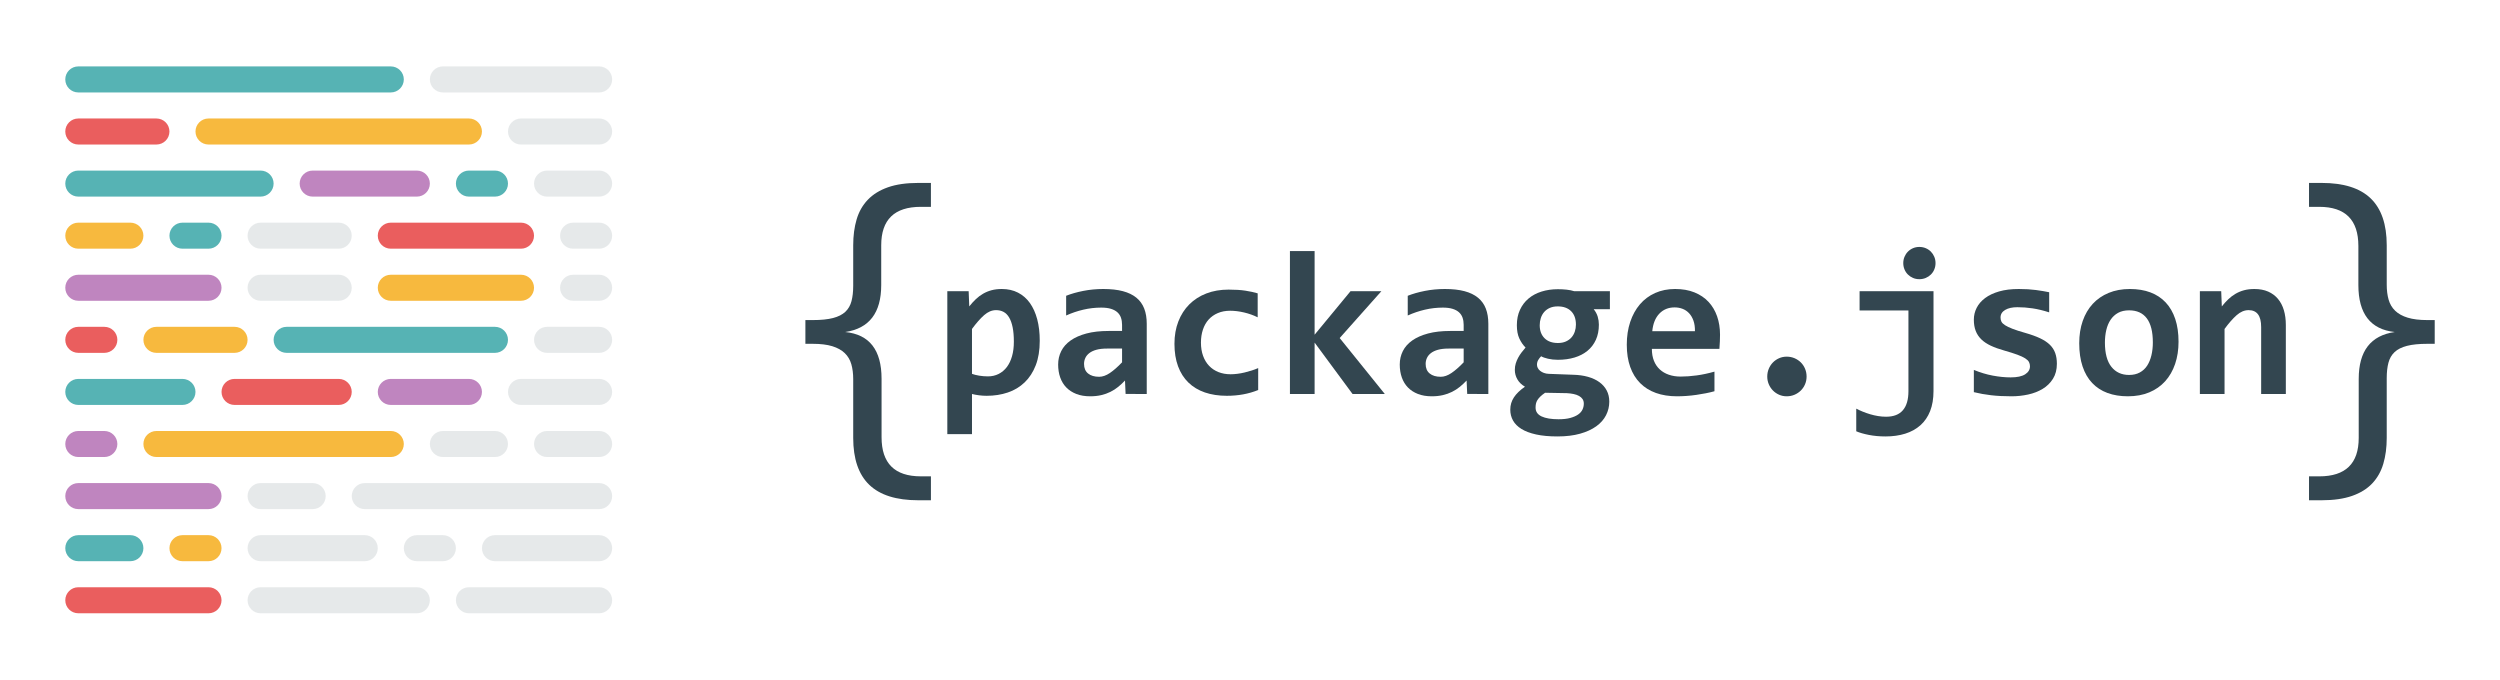 <?xml version="1.0" encoding="utf-8"?>
<!-- Generator: Adobe Illustrator 16.0.0, SVG Export Plug-In . SVG Version: 6.00 Build 0)  -->
<!DOCTYPE svg PUBLIC "-//W3C//DTD SVG 1.0//EN" "http://www.w3.org/TR/2001/REC-SVG-20010904/DTD/svg10.dtd">
<svg version="1.0" id="Layer_1" xmlns="http://www.w3.org/2000/svg" xmlns:xlink="http://www.w3.org/1999/xlink" x="0px" y="0px"
	 width="960px" height="261px" viewBox="120.5 116.5 960 261" enable-background="new 120.5 116.5 960 261" xml:space="preserve">
<g id="line-11" transform="translate(0, 200)">
	<path id="line-11-dash-3" opacity="0.5" fill="#CFD4D7" enable-background="new    " d="M300.567,142h50c2.761,0,5,2.238,5,5l0,0
		c0,2.762-2.239,5-5,5h-50c-2.761,0-5-2.238-5-5l0,0C295.567,144.238,297.806,142,300.567,142z"/>
	<path id="line-11-dash-2" opacity="0.5" fill="#CFD4D7" enable-background="new    " d="M220.567,142h60c2.761,0,5,2.238,5,5l0,0
		c0,2.762-2.239,5-5,5h-60c-2.761,0-5-2.238-5-5l0,0C215.567,144.238,217.806,142,220.567,142z"/>
	<path id="line-11-dash-1" fill="#EA5E5E" d="M150.567,142h50c2.761,0,5,2.238,5,5l0,0c0,2.762-2.239,5-5,5h-50
		c-2.761,0-5-2.238-5-5l0,0C145.567,144.238,147.806,142,150.567,142z"/>
</g>
<g id="line-10" transform="translate(0, 180)">
	<path id="line-10-dash-5" opacity="0.5" fill="#CFD4D7" enable-background="new    " d="M310.567,142h40c2.761,0,5,2.238,5,5l0,0
		c0,2.762-2.239,5-5,5h-40c-2.761,0-5-2.238-5-5l0,0C305.567,144.238,307.806,142,310.567,142z"/>
	<path id="line-10-dash-4" opacity="0.5" fill="#CFD4D7" enable-background="new    " d="M280.567,142h10c2.761,0,5,2.238,5,5l0,0
		c0,2.762-2.239,5-5,5h-10c-2.761,0-5-2.238-5-5l0,0C275.567,144.238,277.806,142,280.567,142z"/>
	<path id="line-10-dash-3" opacity="0.5" fill="#CFD4D7" enable-background="new    " d="M220.567,142h40c2.761,0,5,2.238,5,5l0,0
		c0,2.762-2.239,5-5,5h-40c-2.761,0-5-2.238-5-5l0,0C215.567,144.238,217.806,142,220.567,142z"/>
	<path id="line-10-dash-2" fill="#F7B93E" d="M190.567,142h10c2.761,0,5,2.238,5,5l0,0c0,2.762-2.239,5-5,5h-10
		c-2.761,0-5-2.238-5-5l0,0C185.567,144.238,187.806,142,190.567,142z"/>
	<path id="line-10-dash-1" fill="#56B3B4" d="M150.567,142h20c2.761,0,5,2.238,5,5l0,0c0,2.762-2.239,5-5,5h-20
		c-2.761,0-5-2.238-5-5l0,0C145.567,144.238,147.806,142,150.567,142z"/>
</g>
<g id="line-9" transform="translate(0, 160)">
	<path id="line-9-dash-3" opacity="0.5" fill="#CFD4D7" enable-background="new    " d="M260.567,142h90c2.761,0,5,2.238,5,5l0,0
		c0,2.762-2.239,5-5,5h-90c-2.761,0-5-2.238-5-5l0,0C255.567,144.238,257.806,142,260.567,142z"/>
	<path id="line-9-dash-2" opacity="0.5" fill="#CFD4D7" enable-background="new    " d="M220.567,142h20c2.761,0,5,2.238,5,5l0,0
		c0,2.762-2.239,5-5,5h-20c-2.761,0-5-2.238-5-5l0,0C215.567,144.238,217.806,142,220.567,142z"/>
	<path id="line-9-dash-1" fill="#BF85BF" d="M150.567,142h50c2.761,0,5,2.238,5,5l0,0c0,2.762-2.239,5-5,5h-50c-2.761,0-5-2.238-5-5
		l0,0C145.567,144.238,147.806,142,150.567,142z"/>
</g>
<g id="line-8" transform="translate(0, 140)">
	<path id="line-8-dash-4" opacity="0.5" fill="#CFD4D7" enable-background="new    " d="M330.567,142h20c2.761,0,5,2.238,5,5l0,0
		c0,2.762-2.239,5-5,5h-20c-2.761,0-5-2.238-5-5l0,0C325.567,144.238,327.806,142,330.567,142z"/>
	<path id="line-8-dash-3" opacity="0.5" fill="#CFD4D7" enable-background="new    " d="M290.567,142h20c2.761,0,5,2.238,5,5l0,0
		c0,2.762-2.239,5-5,5h-20c-2.761,0-5-2.238-5-5l0,0C285.567,144.238,287.806,142,290.567,142z"/>
	<path id="line-8-dash-2" fill="#F7B93E" d="M180.567,142h90c2.761,0,5,2.238,5,5l0,0c0,2.762-2.239,5-5,5h-90c-2.761,0-5-2.238-5-5
		l0,0C175.567,144.238,177.806,142,180.567,142z"/>
	<path id="line-8-dash-1" fill="#BF85BF" d="M150.567,142h10c2.761,0,5,2.238,5,5l0,0c0,2.762-2.239,5-5,5h-10c-2.761,0-5-2.238-5-5
		l0,0C145.567,144.238,147.806,142,150.567,142z"/>
</g>
<g id="line-7" transform="translate(0, 120)">
	<path id="line-7-dash-4" opacity="0.5" fill="#CFD4D7" enable-background="new    " d="M320.567,142h30c2.761,0,5,2.238,5,5l0,0
		c0,2.762-2.239,5-5,5h-30c-2.761,0-5-2.238-5-5l0,0C315.567,144.238,317.806,142,320.567,142z"/>
	<path id="line-7-dash-3" fill="#BF85BF" d="M270.567,142h30c2.761,0,5,2.238,5,5l0,0c0,2.762-2.239,5-5,5h-30c-2.761,0-5-2.238-5-5
		l0,0C265.567,144.238,267.806,142,270.567,142z"/>
	<path id="line-7-dash-2" fill="#EA5E5E" d="M210.567,142h40c2.761,0,5,2.238,5,5l0,0c0,2.762-2.239,5-5,5h-40c-2.761,0-5-2.238-5-5
		l0,0C205.567,144.238,207.806,142,210.567,142z"/>
	<path id="line-7-dash-1" fill="#56B3B4" d="M150.567,142h40c2.761,0,5,2.238,5,5l0,0c0,2.762-2.239,5-5,5h-40c-2.761,0-5-2.238-5-5
		l0,0C145.567,144.238,147.806,142,150.567,142z"/>
</g>
<g id="line-6" transform="translate(0, 100)">
	<path id="line-6-dash-4" opacity="0.5" fill="#CFD4D7" enable-background="new    " d="M330.567,142h20c2.761,0,5,2.239,5,5l0,0
		c0,2.762-2.239,5-5,5h-20c-2.761,0-5-2.238-5-5l0,0C325.567,144.239,327.806,142,330.567,142z"/>
	<path id="line-6-dash-3" fill="#56B3B4" d="M230.567,142h80c2.761,0,5,2.239,5,5l0,0c0,2.762-2.239,5-5,5h-80c-2.761,0-5-2.238-5-5
		l0,0C225.567,144.239,227.806,142,230.567,142z"/>
	<path id="line-6-dash-2" fill="#F7B93E" d="M180.567,142h30c2.761,0,5,2.239,5,5l0,0c0,2.762-2.239,5-5,5h-30c-2.761,0-5-2.238-5-5
		l0,0C175.567,144.239,177.806,142,180.567,142z"/>
	<path id="line-6-dash-1" fill="#EA5E5E" d="M150.567,142h10c2.761,0,5,2.239,5,5l0,0c0,2.762-2.239,5-5,5h-10c-2.761,0-5-2.238-5-5
		l0,0C145.567,144.239,147.806,142,150.567,142z"/>
</g>
<g id="line-5" transform="translate(0, 80)">
	<path id="line-5-dash-4" opacity="0.5" fill="#CFD4D7" enable-background="new    " d="M340.567,142h10c2.761,0,5,2.239,5,5l0,0
		c0,2.761-2.239,5-5,5h-10c-2.761,0-5-2.239-5-5l0,0C335.567,144.239,337.806,142,340.567,142z"/>
	<path id="line-5-dash-3" fill="#F7B93E" d="M270.567,142h50c2.761,0,5,2.239,5,5l0,0c0,2.761-2.239,5-5,5h-50c-2.761,0-5-2.239-5-5
		l0,0C265.567,144.239,267.806,142,270.567,142z"/>
	<path id="line-5-dash-2" opacity="0.5" fill="#CFD4D7" enable-background="new    " d="M220.567,142h30c2.761,0,5,2.239,5,5l0,0
		c0,2.761-2.239,5-5,5h-30c-2.761,0-5-2.239-5-5l0,0C215.567,144.239,217.806,142,220.567,142z"/>
	<path id="line-5-dash-1" fill="#BF85BF" d="M150.567,142h50c2.761,0,5,2.239,5,5l0,0c0,2.761-2.239,5-5,5h-50c-2.761,0-5-2.239-5-5
		l0,0C145.567,144.239,147.806,142,150.567,142z"/>
</g>
<g id="line-4" transform="translate(0, 60)">
	<path id="line-4-dash-5" opacity="0.5" fill="#CFD4D7" enable-background="new    " d="M340.567,142h10c2.761,0,5,2.239,5,5l0,0
		c0,2.761-2.239,5-5,5h-10c-2.761,0-5-2.239-5-5l0,0C335.567,144.239,337.806,142,340.567,142z"/>
	<path id="line-4-dash-4" fill="#EA5E5E" d="M270.567,142h50c2.761,0,5,2.239,5,5l0,0c0,2.761-2.239,5-5,5h-50c-2.761,0-5-2.239-5-5
		l0,0C265.567,144.239,267.806,142,270.567,142z"/>
	<path id="line-4-dash-3" opacity="0.5" fill="#CFD4D7" enable-background="new    " d="M220.567,142h30c2.761,0,5,2.239,5,5l0,0
		c0,2.761-2.239,5-5,5h-30c-2.761,0-5-2.239-5-5l0,0C215.567,144.239,217.806,142,220.567,142z"/>
	<path id="line-4-dash-2" fill="#56B3B4" d="M190.567,142h10c2.761,0,5,2.239,5,5l0,0c0,2.761-2.239,5-5,5h-10c-2.761,0-5-2.239-5-5
		l0,0C185.567,144.239,187.806,142,190.567,142z"/>
	<path id="line-4-dash-1" fill="#F7B93E" d="M150.567,142h20c2.761,0,5,2.239,5,5l0,0c0,2.761-2.239,5-5,5h-20c-2.761,0-5-2.239-5-5
		l0,0C145.567,144.239,147.806,142,150.567,142z"/>
</g>
<g id="line-3" transform="translate(0, 40)">
	<path id="line-3-dash-4" opacity="0.5" fill="#CFD4D7" enable-background="new    " d="M330.567,142h20c2.761,0,5,2.239,5,5l0,0
		c0,2.761-2.239,5-5,5h-20c-2.761,0-5-2.239-5-5l0,0C325.567,144.239,327.806,142,330.567,142z"/>
	<path id="line-3-dash-3" fill="#56B3B4" d="M300.567,142h10c2.761,0,5,2.239,5,5l0,0c0,2.761-2.239,5-5,5h-10c-2.761,0-5-2.239-5-5
		l0,0C295.567,144.239,297.806,142,300.567,142z"/>
	<path id="line-3-dash-2" fill="#BF85BF" d="M240.567,142h40c2.761,0,5,2.239,5,5l0,0c0,2.761-2.239,5-5,5h-40c-2.761,0-5-2.239-5-5
		l0,0C235.567,144.239,237.806,142,240.567,142z"/>
	<path id="line-3-dash-1" fill="#56B3B4" d="M150.567,142h70c2.761,0,5,2.239,5,5l0,0c0,2.761-2.239,5-5,5h-70c-2.761,0-5-2.239-5-5
		l0,0C145.567,144.239,147.806,142,150.567,142z"/>
</g>
<g id="line-2" transform="translate(0, 20)">
	<path id="line-2-dash-3" opacity="0.5" fill="#CFD4D7" enable-background="new    " d="M320.567,142h30c2.761,0,5,2.239,5,5l0,0
		c0,2.761-2.239,5-5,5h-30c-2.761,0-5-2.239-5-5l0,0C315.567,144.239,317.806,142,320.567,142z"/>
	<path id="line-2-dash-2" fill="#F7B93E" d="M200.567,142h100c2.761,0,5,2.239,5,5l0,0c0,2.761-2.239,5-5,5h-100
		c-2.761,0-5-2.239-5-5l0,0C195.567,144.239,197.806,142,200.567,142z"/>
	<path id="line-2-dash-1" fill="#EA5E5E" d="M150.567,142h30c2.761,0,5,2.239,5,5l0,0c0,2.761-2.239,5-5,5h-30c-2.761,0-5-2.239-5-5
		l0,0C145.567,144.239,147.806,142,150.567,142z"/>
</g>
<g id="line-1">
	<path id="line-1-dash-2" opacity="0.5" fill="#CFD4D7" enable-background="new    " d="M290.567,142h60c2.761,0,5,2.239,5,5l0,0
		c0,2.761-2.239,5-5,5h-60c-2.761,0-5-2.239-5-5l0,0C285.567,144.239,287.806,142,290.567,142z"/>
	<path id="line-1-dash-1" fill="#56B3B4" d="M150.567,142h120c2.761,0,5,2.239,5,5l0,0c0,2.761-2.239,5-5,5h-120
		c-2.761,0-5-2.239-5-5l0,0C145.567,144.239,147.806,142,150.567,142z"/>
</g>
<g>
	<g>
		<path fill="#334650" d="M519.763,247.359c0,3.625-0.512,6.756-1.534,9.397s-2.446,4.836-4.271,6.582
			c-1.825,1.748-3.98,3.043-6.466,3.883c-2.485,0.842-5.19,1.264-8.116,1.264c-0.983,0-1.967-0.066-2.951-0.195
			c-0.983-0.129-1.877-0.297-2.679-0.504v15.416h-9.476v-54.871h8.193l0.233,5.825c0.802-1.01,1.637-1.928,2.505-2.757
			c0.867-0.828,1.806-1.534,2.815-2.116s2.097-1.029,3.262-1.34s2.472-0.466,3.922-0.466c2.33,0,4.401,0.466,6.214,1.398
			c1.812,0.932,3.332,2.259,4.562,3.98c1.229,1.722,2.168,3.806,2.815,6.252C519.438,241.553,519.763,244.304,519.763,247.359z
			 M509.821,247.748c0-2.176-0.155-4.026-0.466-5.554c-0.311-1.527-0.757-2.783-1.34-3.767c-0.582-0.983-1.295-1.702-2.136-2.155
			c-0.842-0.453-1.806-0.68-2.893-0.68c-1.605,0-3.14,0.647-4.603,1.942s-3.009,3.055-4.64,5.281v17.241
			c0.75,0.285,1.676,0.518,2.776,0.699c1.1,0.182,2.22,0.271,3.358,0.271c1.502,0,2.867-0.311,4.098-0.932
			c1.229-0.621,2.277-1.502,3.146-2.641c0.866-1.139,1.533-2.529,1.999-4.174C509.589,251.637,509.821,249.793,509.821,247.748z"/>
		<path fill="#334650" d="M552.731,267.785l-0.232-5.166c-0.829,0.881-1.696,1.689-2.603,2.428s-1.902,1.379-2.99,1.922
			c-1.087,0.545-2.271,0.965-3.553,1.262c-1.281,0.299-2.687,0.447-4.214,0.447c-2.019,0-3.792-0.297-5.319-0.893
			c-1.528-0.596-2.81-1.424-3.845-2.486c-1.036-1.061-1.819-2.342-2.35-3.844s-0.796-3.158-0.796-4.971
			c0-1.863,0.395-3.586,1.185-5.164c0.789-1.58,1.993-2.939,3.611-4.078c1.617-1.139,3.637-2.032,6.058-2.68
			c2.421-0.646,5.262-0.971,8.524-0.971h5.164v-2.369c0-1.01-0.143-1.922-0.427-2.738c-0.285-0.815-0.744-1.508-1.379-2.078
			c-0.635-0.569-1.456-1.009-2.466-1.32c-1.01-0.311-2.252-0.466-3.728-0.466c-2.33,0-4.628,0.266-6.893,0.796
			c-2.266,0.531-4.46,1.275-6.582,2.233v-7.572c1.889-0.75,4.07-1.372,6.543-1.864c2.472-0.492,5.041-0.738,7.708-0.738
			c2.926,0,5.437,0.278,7.533,0.834c2.098,0.557,3.825,1.392,5.185,2.505c1.359,1.113,2.362,2.505,3.01,4.175
			c0.646,1.669,0.971,3.618,0.971,5.844v26.95H552.731z M551.372,250.35h-5.786c-1.605,0-2.964,0.154-4.077,0.465
			s-2.02,0.738-2.718,1.281c-0.699,0.545-1.211,1.172-1.534,1.885c-0.324,0.711-0.485,1.469-0.485,2.271
			c0,1.605,0.518,2.828,1.553,3.67c1.035,0.84,2.447,1.262,4.233,1.262c1.32,0,2.692-0.479,4.116-1.438
			c1.423-0.957,2.99-2.33,4.698-4.115V250.35z"/>
		<path fill="#334650" d="M603.642,266.27c-1.864,0.752-3.793,1.309-5.786,1.67c-1.994,0.363-4.078,0.545-6.252,0.545
			c-3.133,0-5.941-0.428-8.427-1.281c-2.485-0.855-4.596-2.123-6.33-3.807c-1.734-1.682-3.062-3.768-3.98-6.252
			s-1.379-5.359-1.379-8.621c0-3.158,0.499-6.019,1.495-8.582c0.997-2.563,2.401-4.75,4.214-6.563
			c1.812-1.812,3.993-3.21,6.543-4.194c2.55-0.983,5.392-1.476,8.524-1.476c2.562,0,4.718,0.136,6.465,0.408
			c1.748,0.272,3.321,0.615,4.719,1.029v9.204c-1.605-0.802-3.347-1.423-5.224-1.864c-1.877-0.44-3.656-0.66-5.339-0.66
			c-1.761,0-3.34,0.298-4.738,0.894c-1.397,0.596-2.576,1.424-3.533,2.485c-0.958,1.062-1.689,2.35-2.194,3.864
			c-0.505,1.514-0.757,3.178-0.757,4.991c0,1.889,0.271,3.586,0.815,5.086c0.544,1.502,1.313,2.777,2.311,3.826
			c0.996,1.047,2.194,1.85,3.592,2.406c1.398,0.557,2.951,0.836,4.66,0.836c0.828,0,1.702-0.059,2.621-0.176
			c0.919-0.115,1.838-0.283,2.757-0.504s1.825-0.473,2.719-0.758s1.729-0.596,2.505-0.932V266.27z"/>
		<path fill="#334650" d="M639.872,267.785l-14.562-19.727v19.727h-9.476v-54.871h9.476v32.115l13.785-16.698h11.844L634.94,246.31
			l17.319,21.475H639.872z"/>
		<path fill="#334650" d="M683.908,267.785l-0.232-5.166c-0.829,0.881-1.696,1.689-2.602,2.428c-0.907,0.738-1.903,1.379-2.99,1.922
			c-1.088,0.545-2.272,0.965-3.554,1.262c-1.281,0.299-2.686,0.447-4.213,0.447c-2.02,0-3.793-0.297-5.32-0.893
			c-1.528-0.596-2.81-1.424-3.845-2.486c-1.035-1.061-1.818-2.342-2.349-3.844c-0.531-1.502-0.797-3.158-0.797-4.971
			c0-1.863,0.395-3.586,1.185-5.164c0.79-1.58,1.993-2.939,3.611-4.078s3.637-2.032,6.059-2.68c2.42-0.646,5.262-0.971,8.523-0.971
			h5.165v-2.369c0-1.01-0.143-1.922-0.428-2.738s-0.744-1.508-1.378-2.078c-0.635-0.569-1.457-1.009-2.467-1.32
			c-1.009-0.311-2.252-0.466-3.728-0.466c-2.33,0-4.628,0.266-6.893,0.796c-2.266,0.531-4.46,1.275-6.582,2.233v-7.572
			c1.89-0.75,4.07-1.372,6.543-1.864c2.472-0.492,5.042-0.738,7.708-0.738c2.926,0,5.437,0.278,7.534,0.834
			c2.097,0.557,3.825,1.392,5.184,2.505c1.359,1.113,2.362,2.505,3.01,4.175c0.646,1.669,0.971,3.618,0.971,5.844v26.95H683.908z
			 M682.55,250.35h-5.786c-1.605,0-2.965,0.154-4.078,0.465s-2.019,0.738-2.718,1.281c-0.699,0.545-1.211,1.172-1.534,1.885
			c-0.324,0.711-0.485,1.469-0.485,2.271c0,1.605,0.518,2.828,1.554,3.67c1.035,0.84,2.446,1.262,4.232,1.262
			c1.32,0,2.692-0.479,4.116-1.438c1.424-0.957,2.99-2.33,4.699-4.115V250.35z"/>
		<path fill="#334650" d="M732.488,235.243c0.725,0.907,1.236,1.858,1.534,2.854c0.297,0.997,0.446,2.013,0.446,3.048
			c0,2.201-0.383,4.142-1.146,5.825c-0.764,1.684-1.839,3.094-3.224,4.233s-3.042,2-4.97,2.582c-1.93,0.582-4.059,0.875-6.389,0.875
			c-1.372,0-2.641-0.137-3.806-0.408s-2.045-0.59-2.641-0.951c-0.44,0.439-0.815,0.926-1.126,1.455
			c-0.311,0.531-0.466,1.133-0.466,1.807c0,0.414,0.104,0.828,0.311,1.242s0.511,0.783,0.913,1.107
			c0.4,0.324,0.879,0.588,1.437,0.795c0.557,0.207,1.185,0.324,1.883,0.35l9.359,0.35c2.097,0.053,3.993,0.318,5.688,0.797
			s3.151,1.158,4.369,2.039c1.217,0.879,2.155,1.947,2.815,3.203s0.99,2.686,0.99,4.291c0,1.838-0.415,3.572-1.243,5.203
			c-0.829,1.631-2.077,3.049-3.747,4.252c-1.67,1.205-3.747,2.156-6.232,2.855c-2.485,0.697-5.372,1.047-8.66,1.047
			c-3.185,0-5.922-0.252-8.213-0.756c-2.291-0.506-4.169-1.211-5.631-2.117c-1.463-0.906-2.543-1.986-3.242-3.242
			s-1.049-2.635-1.049-4.137c0-0.906,0.116-1.746,0.35-2.523s0.582-1.521,1.049-2.232c0.466-0.713,1.048-1.404,1.747-2.078
			c0.699-0.672,1.527-1.346,2.485-2.02c-1.269-0.725-2.232-1.656-2.893-2.795s-0.99-2.355-0.99-3.65
			c0-0.881,0.116-1.703,0.349-2.467c0.233-0.764,0.537-1.494,0.913-2.193c0.375-0.699,0.809-1.373,1.301-2.02
			c0.491-0.646,1.01-1.281,1.554-1.902c-0.958-0.957-1.755-2.117-2.389-3.476c-0.635-1.359-0.951-3.061-0.951-5.106
			c0-2.2,0.395-4.161,1.185-5.883c0.789-1.721,1.883-3.171,3.281-4.349c1.397-1.178,3.061-2.071,4.99-2.679
			c1.928-0.608,4.031-0.913,6.31-0.913c1.165,0,2.285,0.058,3.359,0.175c1.074,0.116,2.052,0.317,2.932,0.602h13.669v6.912H732.488z
			 M710.159,273.027c0,1.527,0.771,2.652,2.311,3.379c1.54,0.725,3.709,1.086,6.505,1.086c1.786,0,3.294-0.168,4.523-0.504
			c1.229-0.338,2.233-0.777,3.01-1.32s1.333-1.178,1.67-1.902c0.336-0.727,0.505-1.477,0.505-2.254c0-0.697-0.162-1.287-0.485-1.766
			c-0.324-0.48-0.776-0.881-1.359-1.205c-0.582-0.322-1.269-0.568-2.058-0.736c-0.79-0.168-1.664-0.279-2.621-0.33l-8.35-0.156
			c-0.751,0.518-1.365,1.01-1.845,1.477c-0.479,0.465-0.854,0.924-1.126,1.379c-0.271,0.451-0.453,0.912-0.544,1.377
			C710.204,272.018,710.159,272.51,710.159,273.027z M711.752,241.378c0,2.097,0.614,3.761,1.844,4.99
			c1.229,1.229,2.945,1.844,5.146,1.844c1.165,0,2.181-0.193,3.049-0.582c0.867-0.389,1.585-0.906,2.155-1.554
			c0.569-0.647,0.996-1.398,1.281-2.252c0.284-0.854,0.427-1.747,0.427-2.679c0-2.2-0.615-3.916-1.844-5.146
			c-1.23-1.229-2.945-1.844-5.146-1.844c-1.165,0-2.182,0.194-3.049,0.583c-0.867,0.388-1.586,0.913-2.155,1.573
			s-0.997,1.431-1.281,2.311C711.894,239.502,711.752,240.421,711.752,241.378z"/>
		<path fill="#334650" d="M780.99,245.029c0,0.647-0.02,1.489-0.059,2.524c-0.038,1.035-0.097,2.006-0.175,2.912h-25.939
			c0,1.734,0.265,3.262,0.796,4.582c0.53,1.32,1.281,2.428,2.252,3.32c0.971,0.895,2.136,1.574,3.495,2.039
			c1.359,0.467,2.867,0.699,4.524,0.699c1.915,0,3.967-0.148,6.154-0.447c2.188-0.297,4.459-0.781,6.815-1.455v7.533
			c-1.01,0.285-2.11,0.543-3.301,0.777c-1.191,0.232-2.407,0.439-3.65,0.621c-1.242,0.18-2.499,0.316-3.767,0.406
			c-1.269,0.092-2.499,0.137-3.689,0.137c-3.003,0-5.695-0.428-8.077-1.281s-4.401-2.117-6.058-3.787
			c-1.657-1.67-2.926-3.732-3.806-6.193c-0.881-2.459-1.32-5.307-1.32-8.543c0-3.209,0.439-6.129,1.32-8.757
			c0.88-2.627,2.122-4.879,3.728-6.757c1.605-1.876,3.554-3.326,5.845-4.349c2.291-1.022,4.848-1.534,7.669-1.534
			c2.797,0,5.269,0.434,7.418,1.301c2.148,0.868,3.947,2.078,5.397,3.631c1.449,1.553,2.55,3.404,3.301,5.553
			C780.614,240.11,780.99,242.466,780.99,245.029z M771.359,243.669c0.025-1.553-0.168-2.906-0.582-4.058s-0.978-2.104-1.689-2.854
			c-0.712-0.75-1.54-1.307-2.485-1.67c-0.945-0.362-1.961-0.543-3.048-0.543c-2.383,0-4.337,0.796-5.864,2.388
			s-2.434,3.838-2.718,6.737H771.359z"/>
		<path fill="#334650" d="M806.581,253.455c1.087,0,2.097,0.201,3.029,0.602c0.932,0.402,1.74,0.945,2.427,1.631
			c0.686,0.688,1.223,1.496,1.611,2.428s0.583,1.93,0.583,2.99c0,1.035-0.194,2.014-0.583,2.932
			c-0.389,0.92-0.926,1.723-1.611,2.408c-0.687,0.686-1.495,1.23-2.427,1.631c-0.933,0.4-1.942,0.602-3.029,0.602
			c-1.036,0-2.007-0.201-2.912-0.602c-0.907-0.4-1.696-0.945-2.369-1.631c-0.674-0.686-1.204-1.488-1.592-2.408
			c-0.389-0.918-0.583-1.896-0.583-2.932c0-1.061,0.194-2.059,0.583-2.99c0.388-0.932,0.918-1.74,1.592-2.428
			c0.673-0.686,1.462-1.229,2.369-1.631C804.574,253.656,805.545,253.455,806.581,253.455z"/>
		<path fill="#334650" d="M862.966,266.658c0,2.951-0.434,5.521-1.301,7.709s-2.11,4-3.728,5.436
			c-1.618,1.438-3.561,2.512-5.825,3.225c-2.266,0.711-4.796,1.066-7.592,1.066c-2.278,0-4.401-0.193-6.368-0.582
			c-1.968-0.389-3.586-0.854-4.854-1.398v-8.697c0.725,0.389,1.547,0.77,2.466,1.145s1.877,0.713,2.874,1.01
			c0.996,0.297,2.013,0.531,3.048,0.699s2.059,0.252,3.068,0.252c2.873,0,5.021-0.828,6.445-2.484
			c1.424-1.658,2.137-4.092,2.137-7.301v-31.027h-18.757v-7.378h28.387V266.658z M863.742,217.535c0,0.854-0.155,1.657-0.466,2.408
			c-0.311,0.751-0.744,1.405-1.301,1.961c-0.557,0.557-1.217,0.997-1.98,1.32c-0.764,0.324-1.586,0.485-2.466,0.485
			s-1.695-0.161-2.446-0.485c-0.751-0.323-1.404-0.763-1.961-1.32c-0.558-0.556-0.99-1.21-1.301-1.961
			c-0.311-0.75-0.466-1.553-0.466-2.408s0.155-1.656,0.466-2.408c0.311-0.75,0.743-1.411,1.301-1.98
			c0.557-0.569,1.21-1.016,1.961-1.339s1.566-0.486,2.446-0.486s1.702,0.162,2.466,0.486s1.424,0.771,1.98,1.339
			c0.557,0.57,0.99,1.23,1.301,1.98C863.587,215.879,863.742,216.681,863.742,217.535z"/>
		<path fill="#334650" d="M910.342,256.174c0,2.252-0.499,4.174-1.495,5.766c-0.997,1.594-2.317,2.889-3.961,3.885
			c-1.645,0.996-3.508,1.721-5.592,2.174s-4.213,0.68-6.388,0.68c-2.9,0-5.515-0.137-7.845-0.408s-4.53-0.666-6.602-1.184v-8.543
			c2.434,1.01,4.86,1.74,7.281,2.193s4.705,0.68,6.854,0.68c2.485,0,4.342-0.395,5.572-1.184c1.229-0.791,1.845-1.818,1.845-3.088
			c0-0.596-0.13-1.139-0.389-1.631s-0.744-0.965-1.456-1.418c-0.713-0.453-1.716-0.918-3.01-1.398
			c-1.295-0.479-2.99-1.016-5.087-1.611c-1.941-0.543-3.645-1.158-5.106-1.844c-1.463-0.686-2.674-1.494-3.631-2.427
			c-0.958-0.932-1.677-2.013-2.155-3.243c-0.479-1.229-0.719-2.672-0.719-4.33c0-1.605,0.362-3.119,1.088-4.543
			c0.725-1.423,1.806-2.673,3.242-3.748c1.437-1.074,3.229-1.922,5.378-2.543c2.149-0.621,4.66-0.932,7.534-0.932
			c2.485,0,4.686,0.13,6.602,0.388c1.915,0.259,3.611,0.543,5.087,0.854v7.728c-2.252-0.725-4.369-1.236-6.35-1.534
			c-1.98-0.297-3.941-0.446-5.883-0.446s-3.502,0.35-4.68,1.048c-1.178,0.699-1.767,1.67-1.767,2.913
			c0,0.596,0.116,1.126,0.35,1.592c0.233,0.466,0.692,0.919,1.379,1.359c0.686,0.44,1.644,0.9,2.873,1.378
			c1.229,0.479,2.854,1.004,4.874,1.573c2.277,0.647,4.193,1.34,5.747,2.078c1.553,0.738,2.802,1.573,3.747,2.505
			s1.624,1.994,2.039,3.184C910.135,253.287,910.342,254.646,910.342,256.174z"/>
		<path fill="#334650" d="M957.058,247.748c0,3.105-0.44,5.947-1.32,8.523c-0.881,2.576-2.149,4.783-3.806,6.621
			c-1.657,1.838-3.689,3.262-6.097,4.271s-5.152,1.514-8.232,1.514c-2.926,0-5.54-0.428-7.845-1.281
			c-2.304-0.854-4.259-2.129-5.863-3.824c-1.605-1.695-2.835-3.818-3.689-6.369s-1.281-5.521-1.281-8.912
			c0-3.132,0.446-5.98,1.34-8.543s2.175-4.75,3.845-6.563c1.67-1.812,3.708-3.216,6.116-4.213c2.407-0.996,5.125-1.495,8.154-1.495
			c2.951,0,5.579,0.434,7.883,1.301c2.305,0.868,4.259,2.155,5.864,3.864c1.604,1.708,2.828,3.825,3.67,6.349
			C956.637,241.514,957.058,244.434,957.058,247.748z M947.194,247.98c0-4.091-0.771-7.165-2.311-9.223
			c-1.541-2.058-3.812-3.087-6.815-3.087c-1.657,0-3.067,0.324-4.232,0.971s-2.123,1.534-2.874,2.66
			c-0.751,1.126-1.301,2.44-1.65,3.941c-0.35,1.502-0.524,3.107-0.524,4.816c0,4.115,0.828,7.217,2.485,9.299
			c1.656,2.084,3.922,3.127,6.796,3.127c1.579,0,2.951-0.316,4.116-0.951s2.109-1.516,2.835-2.641
			c0.725-1.127,1.268-2.453,1.631-3.98C947.013,251.385,947.194,249.74,947.194,247.98z"/>
		<path fill="#334650" d="M988.784,267.785v-25.708c0-4.323-1.605-6.485-4.815-6.485c-1.605,0-3.14,0.647-4.602,1.942
			c-1.463,1.294-3.01,3.055-4.641,5.281v24.97h-9.476v-39.455h8.194l0.232,5.825c0.803-1.01,1.638-1.928,2.505-2.757
			c0.867-0.828,1.806-1.534,2.815-2.116s2.097-1.029,3.262-1.34s2.472-0.466,3.922-0.466c2.02,0,3.78,0.33,5.281,0.99
			c1.502,0.66,2.758,1.592,3.768,2.796c1.009,1.204,1.767,2.654,2.271,4.349c0.505,1.696,0.757,3.592,0.757,5.689v26.484H988.784z"
			/>
	</g>
	<g>
		<path fill="#334650" d="M477.974,308.6h-4.854c-8.438,0-14.713-1.979-18.822-5.936c-4.11-3.958-6.165-9.959-6.165-18.003v-22.561
			c0-2.142-0.241-4.055-0.721-5.738c-0.482-1.683-1.323-3.104-2.525-4.264c-1.203-1.157-2.799-2.043-4.788-2.656
			c-1.99-0.611-4.493-0.918-7.509-0.918h-2.82v-9.116h2.82c3.191,0,5.792-0.262,7.804-0.787c2.011-0.525,3.584-1.322,4.722-2.394
			c1.136-1.071,1.923-2.437,2.361-4.099c0.437-1.661,0.656-3.629,0.656-5.903v-15.543c0-3.673,0.437-6.985,1.312-9.936
			c0.874-2.951,2.306-5.465,4.295-7.542c1.989-2.076,4.568-3.673,7.739-4.788c3.17-1.115,7.05-1.672,11.641-1.672h4.854v9.182h-3.87
			c-10.144,0-15.215,4.919-15.215,14.756v15.281c0,10.668-4.613,16.681-13.838,18.035c9.313,0.919,13.97,6.909,13.97,17.971v22.429
			c0,10.012,5.027,15.02,15.084,15.02h3.87V308.6z"/>
	</g>
	<g>
		<path fill="#334650" d="M1007.163,186.745h4.854c8.438,0,14.713,1.979,18.822,5.935c4.109,3.958,6.165,9.958,6.165,18.003v15.15
			c0,2.143,0.24,4.056,0.722,5.738c0.48,1.684,1.322,3.105,2.525,4.263c1.201,1.159,2.809,2.044,4.82,2.656
			c2.01,0.613,4.525,0.918,7.541,0.918h2.82v9.116h-2.82c-3.191,0-5.803,0.263-7.836,0.787s-3.619,1.323-4.756,2.394
			c-1.137,1.072-1.924,2.438-2.36,4.1c-0.438,1.662-0.656,3.63-0.656,5.902v22.954c0,3.673-0.438,6.984-1.312,9.936
			c-0.875,2.952-2.295,5.466-4.263,7.543c-1.968,2.076-4.548,3.672-7.739,4.787s-7.082,1.673-11.674,1.673h-4.854v-9.182h3.936
			c10.1,0,15.15-4.919,15.15-14.757V261.97c0-10.668,4.611-16.658,13.838-17.971c-9.312-1.005-13.97-7.017-13.97-18.035v-15.019
			c0-10.012-5.007-15.019-15.019-15.019h-3.936V186.745z"/>
	</g>
</g>
</svg>
